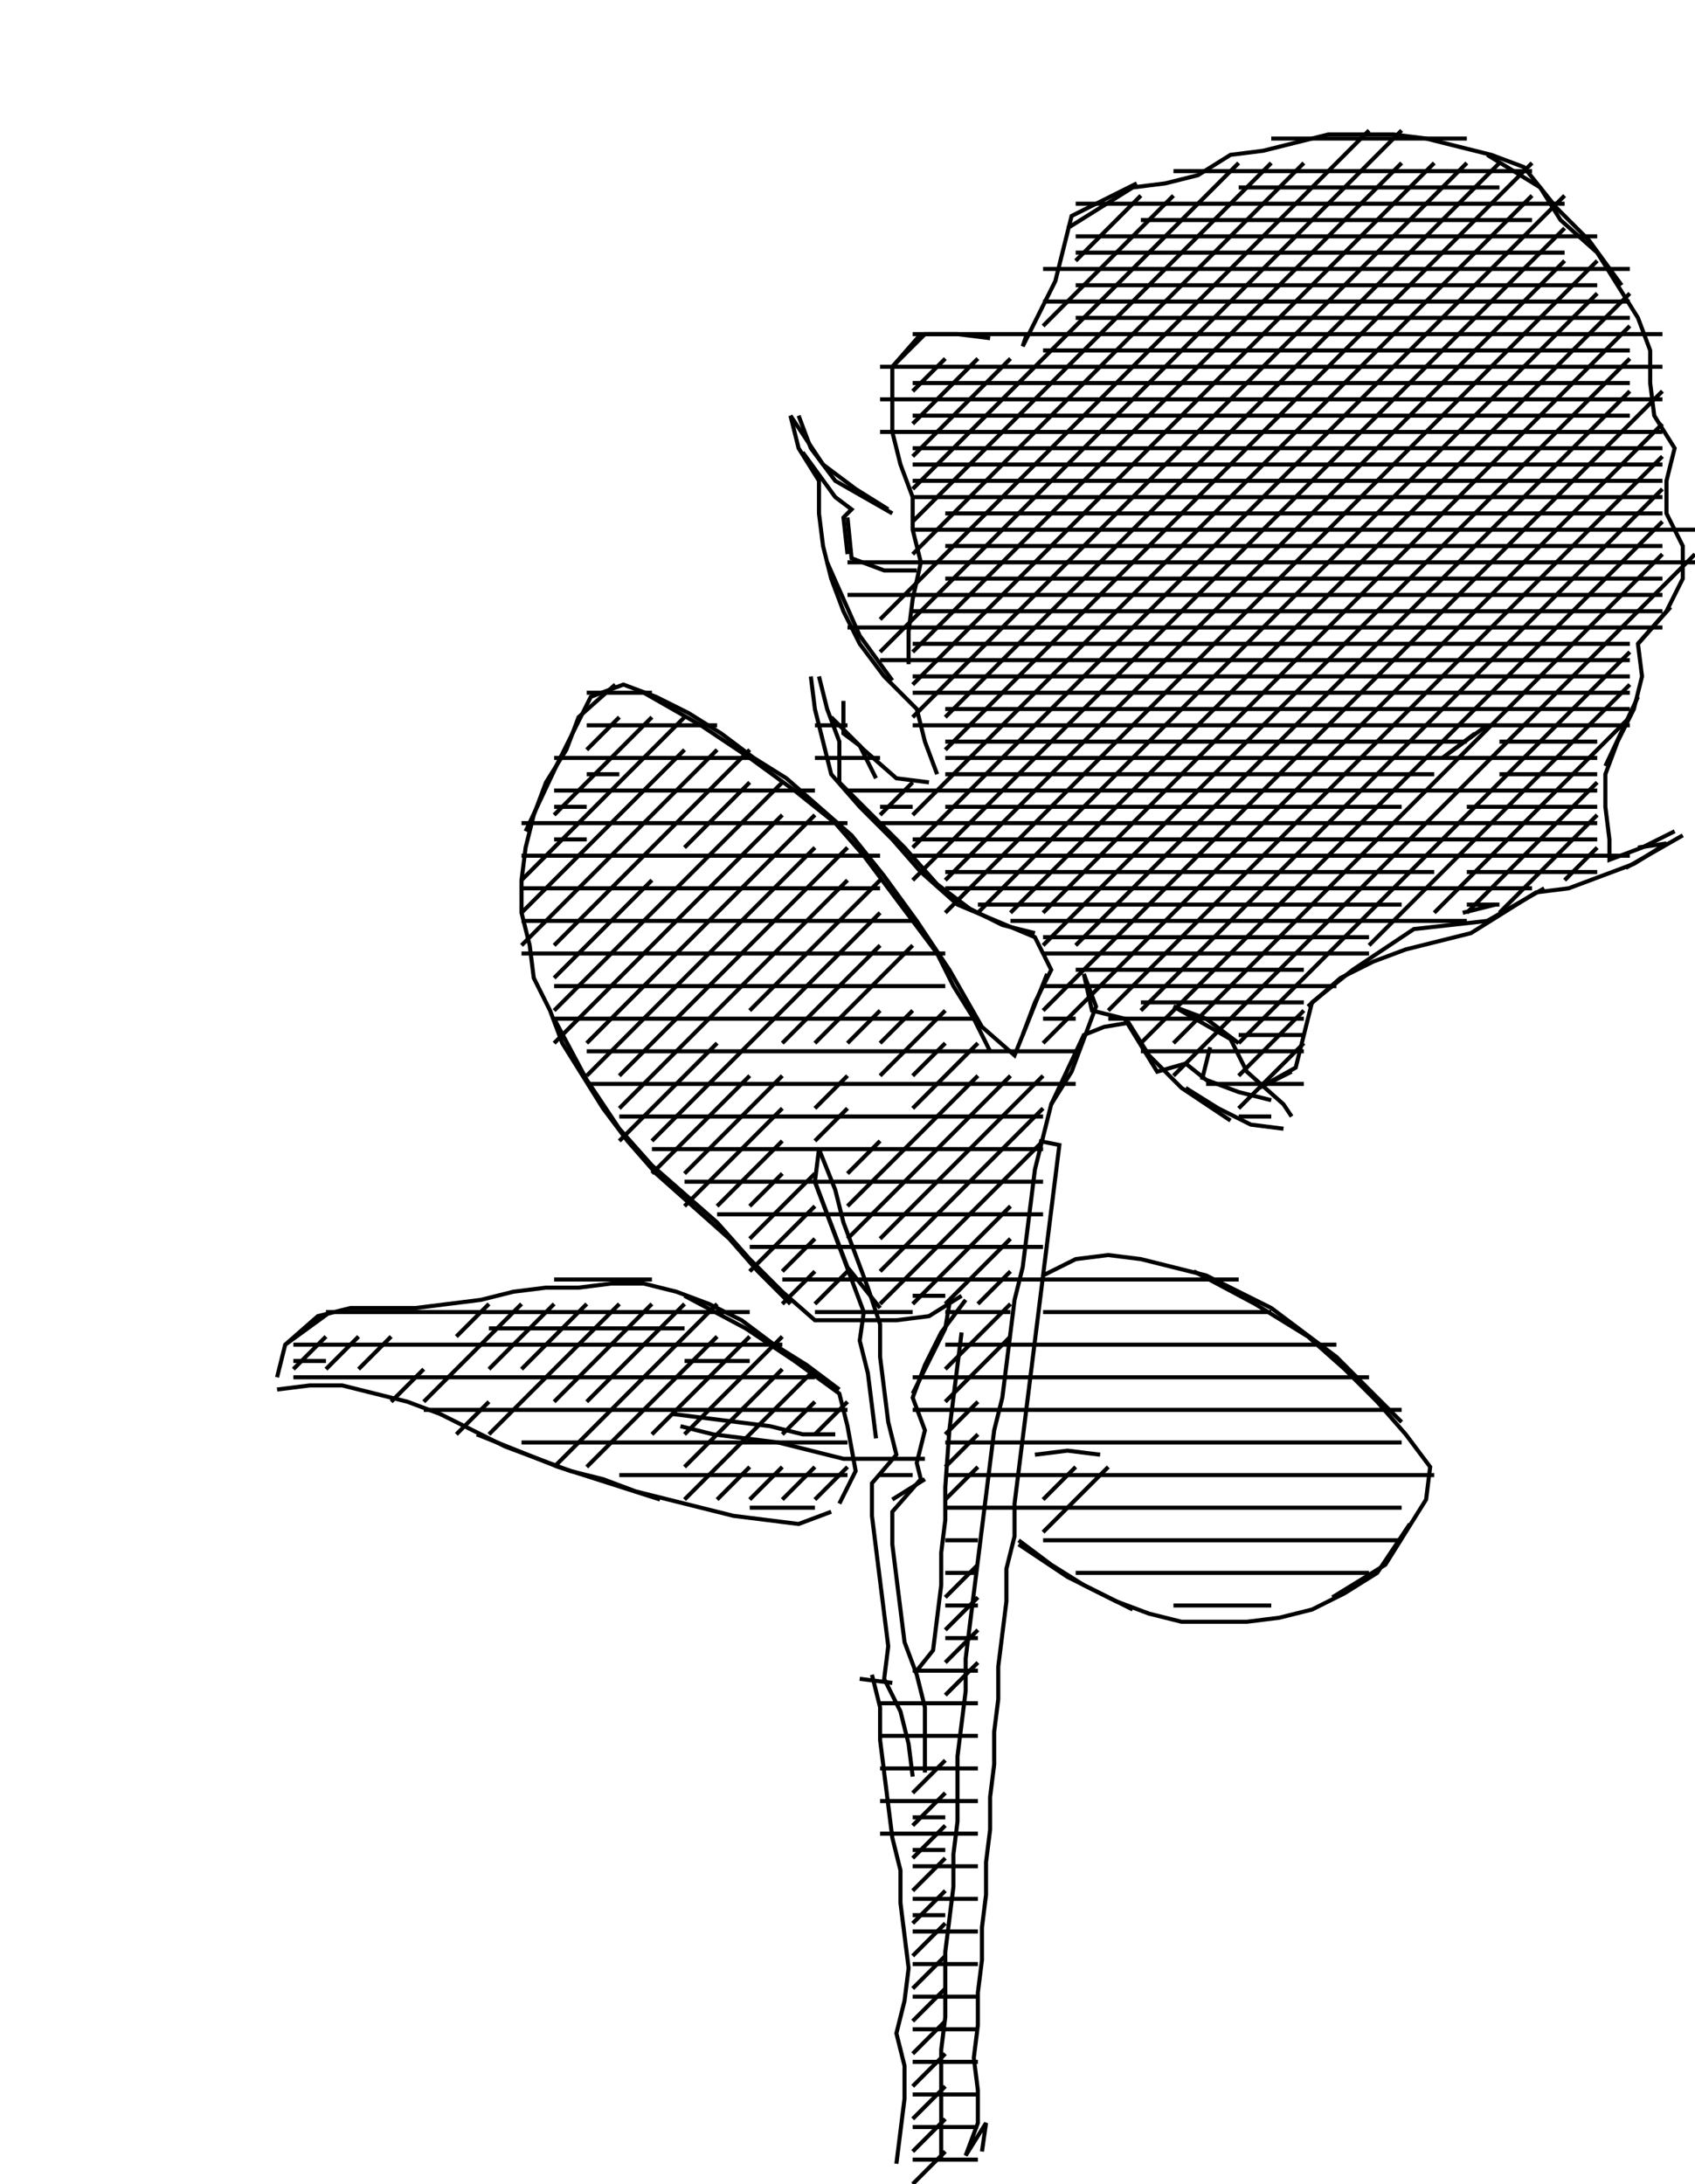 <svg xmlns="http://www.w3.org/2000/svg" height="536px" width="416px" version="1.1"><polyline points="365.0,38.0,378.0,46.0,383.0,54.0,392.0,62.0,397.0,70.0,402.0,78.0,405.0,86.0,405.0,94.0,406.0,102.0,411.0,110.0,409.0,118.0,409.0,126.0,413.0,134.0,413.0,142.0,409.0,150.0,402.0,158.0,403.0,166.0,401.0,174.0,397.0,182.0,394.0,190.0,394.0,198.0,395.0,206.0,395.0,211.0,403.0,208.0,411.0,204.0" stroke="black" stroke-width="1" fill="none" />
<polyline points="413.0,205.0,399.0,213.0" stroke="black" stroke-width="1" fill="none" />
<polyline points="402.0,208.0,409.0,207.0,401.0,212.0,393.0,215.0,385.0,218.0,377.0,219.0,369.0,224.0,361.0,229.0,353.0,231.0,345.0,233.0,337.0,236.0,329.0,240.0,321.0,247.0" stroke="black" stroke-width="1" fill="none" />
<polyline points="304.0,256.0,296.0,250.0,288.0,247.0" stroke="black" stroke-width="1" fill="none" />
<polyline points="288.0,247.0,302.0,255.0,306.0,263.0,315.0,271.0,317.0,274.0" stroke="black" stroke-width="1" fill="none" />
<polyline points="315.0,277.0,307.0,276.0,299.0,272.0,291.0,267.0" stroke="black" stroke-width="1" fill="none" />
<polyline points="295.0,265.0,297.0,257.0" stroke="black" stroke-width="1" fill="none" />
<polyline points="312.0,270.0,304.0,268.0,296.0,265.0,291.0,261.0,284.0,263.0,276.0,250.0,268.0,248.0,266.0,239.0" stroke="black" stroke-width="1" fill="none" />
<polyline points="266.0,239.0,269.0,247.0,266.0,255.0,263.0,263.0,258.0,271.0,256.0,279.0,254.0,287.0,253.0,295.0,252.0,303.0,251.0,311.0,249.0,319.0,248.0,327.0,247.0,335.0,246.0,343.0,244.0,351.0,243.0,359.0,242.0,367.0,241.0,375.0,240.0,383.0,239.0,391.0,238.0,399.0,237.0,407.0,237.0,415.0,236.0,423.0,235.0,431.0,235.0,439.0,235.0,447.0,234.0,455.0,234.0,463.0,233.0,471.0,232.0,479.0,232.0,487.0,232.0,495.0,231.0,503.0,231.0,511.0,231.0,519.0,231.0,527.0,231.0,530.0" stroke="black" stroke-width="1" fill="none" />
<polyline points="241.0,528.0,242.0,521.0,237.0,529.0,240.0,521.0,240.0,513.0,239.0,505.0,240.0,497.0,240.0,489.0,241.0,481.0,241.0,473.0,242.0,465.0,242.0,457.0,243.0,449.0,243.0,441.0,244.0,433.0,244.0,425.0,245.0,417.0,245.0,409.0,246.0,401.0,247.0,393.0,247.0,385.0,249.0,377.0,249.0,369.0,250.0,361.0,251.0,353.0,252.0,345.0,253.0,337.0,254.0,329.0,255.0,321.0,256.0,313.0,257.0,305.0,258.0,297.0,259.0,289.0,260.0,281.0,255.0,280.0" stroke="black" stroke-width="1" fill="none" />
<polyline points="258.0,271.0,266.0,254.0,271.0,252.0,277.0,251.0,282.0,259.0,290.0,267.0,302.0,275.0" stroke="black" stroke-width="1" fill="none" />
<polyline points="293.0,312.0,308.0,320.0,321.0,328.0,330.0,336.0,338.0,344.0,345.0,352.0,351.0,360.0,350.0,368.0,345.0,376.0,340.0,384.0,327.0,392.0" stroke="black" stroke-width="1" fill="none" />
<polyline points="344.0,349.0,336.0,341.0,328.0,333.0,320.0,327.0,312.0,321.0,304.0,317.0,296.0,313.0,288.0,311.0,280.0,309.0,272.0,308.0,264.0,309.0,256.0,313.0" stroke="black" stroke-width="1" fill="none" />
<polyline points="237.0,319.0,231.0,327.0,227.0,335.0,224.0,343.0,227.0,351.0,225.0,359.0,226.0,363.0,219.0,371.0,219.0,379.0,220.0,387.0,221.0,395.0,222.0,403.0,225.0,411.0,227.0,419.0,227.0,427.0,227.0,435.0" stroke="black" stroke-width="1" fill="none" />
<polyline points="219.0,413.0,211.0,412.0" stroke="black" stroke-width="1" fill="none" />
<polyline points="214.0,411.0,216.0,419.0,216.0,427.0,217.0,435.0,218.0,443.0,219.0,451.0,221.0,459.0,221.0,467.0,222.0,475.0,223.0,483.0,222.0,491.0,220.0,499.0,222.0,507.0,222.0,515.0,221.0,523.0,220.0,531.0" stroke="black" stroke-width="1" fill="none" />
<polyline points="224.0,436.0,223.0,428.0,221.0,420.0,217.0,412.0,218.0,404.0,217.0,396.0,216.0,388.0,215.0,380.0,214.0,372.0,214.0,364.0,220.0,357.0,218.0,349.0,217.0,341.0,216.0,333.0,216.0,325.0,213.0,316.0,210.0,308.0,207.0,300.0,205.0,292.0,201.0,282.0" stroke="black" stroke-width="1" fill="none" />
<polyline points="201.0,282.0,200.0,290.0,203.0,298.0,206.0,306.0,209.0,314.0,212.0,322.0,211.0,329.0,213.0,337.0,214.0,345.0,215.0,353.0" stroke="black" stroke-width="1" fill="none" />
<polyline points="224.0,342.0,232.0,326.0,233.0,320.0" stroke="black" stroke-width="1" fill="none" />
<polyline points="236.0,318.0,228.0,323.0,220.0,324.0,208.0,324.0,200.0,324.0,192.0,317.0,184.0,309.0,176.0,300.0,168.0,293.0,160.0,286.0,152.0,277.0,144.0,265.0,136.0,250.0" stroke="black" stroke-width="1" fill="none" />
<polyline points="129.0,204.0,137.0,187.0,145.0,171.0,153.0,168.0,161.0,171.0,169.0,175.0,177.0,180.0,185.0,186.0,193.0,191.0,201.0,198.0,209.0,205.0,217.0,215.0,225.0,226.0,233.0,238.0,241.0,252.0,249.0,259.0,257.0,239.0" stroke="black" stroke-width="1" fill="none" />
<polyline points="228.0,192.0,220.0,191.0,212.0,184.0,204.0,176.0" stroke="black" stroke-width="1" fill="none" />
<polyline points="207.0,172.0,207.0,180.0,211.0,183.0,215.0,191.0" stroke="black" stroke-width="1" fill="none" />
<polyline points="219.0,167.0,211.0,156.0,203.0,138.0" stroke="black" stroke-width="1" fill="none" />
<polyline points="208.0,127.0,209.0,137.0,217.0,140.0,225.0,140.0" stroke="black" stroke-width="1" fill="none" />
<polyline points="208.0,136.0,207.0,127.0,209.0,125.0,205.0,122.0,197.0,111.0" stroke="black" stroke-width="1" fill="none" />
<polyline points="196.0,102.0,199.0,110.0,205.0,118.0,219.0,126.0" stroke="black" stroke-width="1" fill="none" />
<polyline points="218.0,125.0,210.0,120.0,202.0,114.0,194.0,102.0" stroke="black" stroke-width="1" fill="none" />
<polyline points="194.0,102.0,196.0,110.0,201.0,118.0,201.0,126.0,202.0,134.0,204.0,142.0,207.0,150.0,211.0,158.0,217.0,166.0,225.0,174.0,227.0,182.0,230.0,190.0" stroke="black" stroke-width="1" fill="none" />
<polyline points="201.0,166.0,203.0,174.0,206.0,182.0,206.0,192.0,214.0,200.0,222.0,208.0,230.0,217.0,238.0,223.0,246.0,227.0,254.0,229.0" stroke="black" stroke-width="1" fill="none" />
<polyline points="200.0,290.0,208.0,311.0,216.0,321.0" stroke="black" stroke-width="1" fill="none" />
<polyline points="236.0,327.0,235.0,335.0,234.0,343.0,233.0,351.0,232.0,365.0,232.0,373.0,231.0,381.0,231.0,389.0,230.0,397.0,229.0,405.0,225.0,410.0" stroke="black" stroke-width="1" fill="none" />
<polyline points="250.0,379.0,262.0,387.0,278.0,395.0" stroke="black" stroke-width="1" fill="none" />
<polyline points="250.0,378.0,258.0,384.0,266.0,389.0,274.0,393.0,282.0,396.0,290.0,398.0,298.0,398.0,306.0,398.0,314.0,397.0,322.0,395.0,330.0,391.0,338.0,386.0,346.0,374.0" stroke="black" stroke-width="1" fill="none" />
<polyline points="270.0,357.0,262.0,356.0,254.0,357.0" stroke="black" stroke-width="1" fill="none" />
<polyline points="227.0,363.0,219.0,368.0" stroke="black" stroke-width="1" fill="none" />
<polyline points="227.0,358.0,215.0,358.0,207.0,358.0,199.0,356.0,191.0,354.0,183.0,353.0,175.0,352.0,167.0,350.0" stroke="black" stroke-width="1" fill="none" />
<polyline points="165.0,347.0,173.0,348.0,181.0,349.0,189.0,350.0,197.0,352.0,205.0,352.0" stroke="black" stroke-width="1" fill="none" />
<polyline points="204.0,371.0,196.0,374.0,188.0,373.0,180.0,372.0,172.0,370.0,164.0,368.0,156.0,366.0,148.0,363.0,140.0,361.0,132.0,358.0,124.0,355.0,116.0,351.0,108.0,347.0,100.0,344.0,92.0,342.0,84.0,340.0,76.0,340.0,68.0,341.0" stroke="black" stroke-width="1" fill="none" />
<polyline points="81.0,322.0,70.0,330.0,68.0,338.0,70.0,330.0,78.0,323.0,86.0,321.0,94.0,321.0,102.0,321.0,110.0,320.0,118.0,319.0,126.0,317.0,134.0,316.0,142.0,316.0,150.0,315.0,158.0,315.0,166.0,317.0,174.0,320.0,182.0,324.0,190.0,330.0,198.0,335.0,206.0,341.0" stroke="black" stroke-width="1" fill="none" />
<polyline points="206.0,369.0,210.0,361.0,208.0,350.0,206.0,342.0,195.0,334.0,183.0,326.0,168.0,318.0" stroke="black" stroke-width="1" fill="none" />
<polyline points="162.0,368.0,137.0,360.0,117.0,352.0" stroke="black" stroke-width="1" fill="none" />
<polyline points="243.0,258.0,239.0,250.0,234.0,242.0,230.0,234.0,224.0,226.0,218.0,218.0,212.0,210.0,205.0,202.0,195.0,194.0,184.0,186.0,172.0,178.0,158.0,170.0" stroke="black" stroke-width="1" fill="none" />
<polyline points="151.0,168.0,142.0,176.0,139.0,184.0,134.0,192.0,131.0,200.0,129.0,208.0,128.0,216.0,128.0,224.0,130.0,232.0,131.0,240.0,135.0,248.0,138.0,256.0,143.0,264.0,148.0,272.0,154.0,280.0,161.0,288.0,170.0,296.0,179.0,304.0,186.0,312.0,194.0,320.0" stroke="black" stroke-width="1" fill="none" />
<polyline points="317.0,263.0,309.0,267.0,318.0,262.0,320.0,254.0,322.0,246.0,332.0,238.0,347.0,228.0,365.0,226.0,379.0,218.0" stroke="black" stroke-width="1" fill="none" />
<polyline points="367.0,222.0,359.0,224.0" stroke="black" stroke-width="1" fill="none" />
<polyline points="362.0,180.0,354.0,186.0,354.0,186.0,365.0,178.0" stroke="black" stroke-width="1" fill="none" />
<polyline points="394.0,188.0,402.0,171.0" stroke="black" stroke-width="1" fill="none" />
<polyline points="402.0,158.0,410.0,149.0" stroke="black" stroke-width="1" fill="none" />
<polyline points="398.0,70.0,390.0,59.0,382.0,51.0,374.0,41.0,366.0,38.0,358.0,36.0,350.0,34.0,342.0,33.0,334.0,33.0,326.0,33.0,318.0,35.0,310.0,37.0,302.0,38.0,294.0,43.0,286.0,45.0,278.0,46.0,270.0,51.0,262.0,56.0" stroke="black" stroke-width="1" fill="none" />
<polyline points="279.0,45.0,263.0,53.0,261.0,61.0,259.0,69.0,255.0,77.0,251.0,85.0,252.0,82.0" stroke="black" stroke-width="1" fill="none" />
<polyline points="243.0,83.0,235.0,82.0,227.0,82.0,219.0,90.0" stroke="black" stroke-width="1" fill="none" />
<polyline points="226.0,82.0,219.0,90.0,219.0,98.0,219.0,106.0,221.0,114.0,224.0,122.0,224.0,130.0,226.0,138.0,224.0,147.0,223.0,155.0,223.0,163.0" stroke="black" stroke-width="1" fill="none" />
<polyline points="199.0,166.0,200.0,174.0,202.0,182.0,204.0,190.0,211.0,198.0,219.0,206.0,226.0,214.0,235.0,222.0,254.0,230.0,258.0,238.0,254.0,246.0,251.0,254.0" stroke="black" stroke-width="1" fill="none" />
<polyline points="72.0,330.0,192.0,330.0" stroke="black" stroke-width="1" fill="none" />
<polyline points="192.0,328.0,168.0,352.0" stroke="black" stroke-width="1" fill="none" />
<polyline points="168.0,368.0,200.0,336.0" stroke="black" stroke-width="1" fill="none" />
<polyline points="192.0,336.0,168.0,360.0" stroke="black" stroke-width="1" fill="none" />
<polyline points="176.0,368.0,184.0,360.0" stroke="black" stroke-width="1" fill="none" />
<polyline points="192.0,360.0,184.0,368.0" stroke="black" stroke-width="1" fill="none" />
<polyline points="184.0,370.0,200.0,370.0" stroke="black" stroke-width="1" fill="none" />
<polyline points="200.0,368.0,208.0,360.0" stroke="black" stroke-width="1" fill="none" />
<polyline points="200.0,360.0,192.0,368.0" stroke="black" stroke-width="1" fill="none" />
<polyline points="200.0,352.0,208.0,344.0" stroke="black" stroke-width="1" fill="none" />
<polyline points="200.0,344.0,192.0,352.0" stroke="black" stroke-width="1" fill="none" />
<polyline points="184.0,328.0,160.0,352.0" stroke="black" stroke-width="1" fill="none" />
<polyline points="152.0,362.0,208.0,362.0" stroke="black" stroke-width="1" fill="none" />
<polyline points="216.0,362.0,224.0,362.0" stroke="black" stroke-width="1" fill="none" />
<polyline points="232.0,362.0,352.0,362.0" stroke="black" stroke-width="1" fill="none" />
<polyline points="312.0,394.0,288.0,394.0" stroke="black" stroke-width="1" fill="none" />
<polyline points="264.0,386.0,336.0,386.0" stroke="black" stroke-width="1" fill="none" />
<polyline points="272.0,360.0,256.0,376.0" stroke="black" stroke-width="1" fill="none" />
<polyline points="256.0,378.0,344.0,378.0" stroke="black" stroke-width="1" fill="none" />
<polyline points="264.0,360.0,256.0,368.0" stroke="black" stroke-width="1" fill="none" />
<polyline points="240.0,360.0,232.0,368.0" stroke="black" stroke-width="1" fill="none" />
<polyline points="232.0,370.0,344.0,370.0" stroke="black" stroke-width="1" fill="none" />
<polyline points="312.0,322.0,256.0,322.0" stroke="black" stroke-width="1" fill="none" />
<polyline points="248.0,320.0,232.0,336.0" stroke="black" stroke-width="1" fill="none" />
<polyline points="232.0,330.0,328.0,330.0" stroke="black" stroke-width="1" fill="none" />
<polyline points="312.0,274.0,304.0,274.0" stroke="black" stroke-width="1" fill="none" />
<polyline points="304.0,272.0,320.0,256.0" stroke="black" stroke-width="1" fill="none" />
<polyline points="320.0,248.0,304.0,264.0" stroke="black" stroke-width="1" fill="none" />
<polyline points="304.0,256.0,400.0,160.0" stroke="black" stroke-width="1" fill="none" />
<polyline points="400.0,168.0,336.0,232.0" stroke="black" stroke-width="1" fill="none" />
<polyline points="352.0,224.0,400.0,176.0" stroke="black" stroke-width="1" fill="none" />
<polyline points="392.0,192.0,360.0,224.0" stroke="black" stroke-width="1" fill="none" />
<polyline points="360.0,222.0,368.0,222.0" stroke="black" stroke-width="1" fill="none" />
<polyline points="368.0,224.0,392.0,200.0" stroke="black" stroke-width="1" fill="none" />
<polyline points="392.0,208.0,384.0,216.0" stroke="black" stroke-width="1" fill="none" />
<polyline points="392.0,214.0,360.0,214.0" stroke="black" stroke-width="1" fill="none" />
<polyline points="360.0,198.0,392.0,198.0" stroke="black" stroke-width="1" fill="none" />
<polyline points="392.0,190.0,368.0,190.0" stroke="black" stroke-width="1" fill="none" />
<polyline points="368.0,182.0,392.0,182.0" stroke="black" stroke-width="1" fill="none" />
<polyline points="408.0,136.0,288.0,256.0" stroke="black" stroke-width="1" fill="none" />
<polyline points="288.0,264.0,416.0,136.0" stroke="black" stroke-width="1" fill="none" />
<polyline points="408.0,128.0,280.0,256.0" stroke="black" stroke-width="1" fill="none" />
<polyline points="280.0,258.0,320.0,258.0" stroke="black" stroke-width="1" fill="none" />
<polyline points="320.0,254.0,304.0,254.0" stroke="black" stroke-width="1" fill="none" />
<polyline points="296.0,266.0,320.0,266.0" stroke="black" stroke-width="1" fill="none" />
<polyline points="280.0,248.0,408.0,120.0" stroke="black" stroke-width="1" fill="none" />
<polyline points="408.0,112.0,272.0,248.0" stroke="black" stroke-width="1" fill="none" />
<polyline points="272.0,250.0,320.0,250.0" stroke="black" stroke-width="1" fill="none" />
<polyline points="320.0,246.0,280.0,246.0" stroke="black" stroke-width="1" fill="none" />
<polyline points="264.0,238.0,320.0,238.0" stroke="black" stroke-width="1" fill="none" />
<polyline points="264.0,232.0,400.0,96.0" stroke="black" stroke-width="1" fill="none" />
<polyline points="400.0,88.0,256.0,232.0" stroke="black" stroke-width="1" fill="none" />
<polyline points="256.0,230.0,336.0,230.0" stroke="black" stroke-width="1" fill="none" />
<polyline points="264.0,250.0,256.0,250.0" stroke="black" stroke-width="1" fill="none" />
<polyline points="256.0,256.0,408.0,104.0" stroke="black" stroke-width="1" fill="none" />
<polyline points="408.0,96.0,256.0,248.0" stroke="black" stroke-width="1" fill="none" />
<polyline points="256.0,242.0,328.0,242.0" stroke="black" stroke-width="1" fill="none" />
<polyline points="336.0,234.0,256.0,234.0" stroke="black" stroke-width="1" fill="none" />
<polyline points="256.0,224.0,400.0,80.0" stroke="black" stroke-width="1" fill="none" />
<polyline points="400.0,72.0,248.0,224.0" stroke="black" stroke-width="1" fill="none" />
<polyline points="248.0,226.0,360.0,226.0" stroke="black" stroke-width="1" fill="none" />
<polyline points="256.0,264.0,216.0,304.0" stroke="black" stroke-width="1" fill="none" />
<polyline points="216.0,312.0,256.0,272.0" stroke="black" stroke-width="1" fill="none" />
<polyline points="256.0,280.0,216.0,320.0" stroke="black" stroke-width="1" fill="none" />
<polyline points="224.0,320.0,248.0,296.0" stroke="black" stroke-width="1" fill="none" />
<polyline points="248.0,304.0,232.0,320.0" stroke="black" stroke-width="1" fill="none" />
<polyline points="232.0,322.0,248.0,322.0" stroke="black" stroke-width="1" fill="none" />
<polyline points="248.0,328.0,232.0,344.0" stroke="black" stroke-width="1" fill="none" />
<polyline points="240.0,344.0,232.0,352.0" stroke="black" stroke-width="1" fill="none" />
<polyline points="232.0,354.0,344.0,354.0" stroke="black" stroke-width="1" fill="none" />
<polyline points="240.0,352.0,232.0,360.0" stroke="black" stroke-width="1" fill="none" />
<polyline points="224.0,346.0,344.0,346.0" stroke="black" stroke-width="1" fill="none" />
<polyline points="248.0,312.0,240.0,320.0" stroke="black" stroke-width="1" fill="none" />
<polyline points="232.0,318.0,224.0,318.0" stroke="black" stroke-width="1" fill="none" />
<polyline points="208.0,312.0,200.0,320.0" stroke="black" stroke-width="1" fill="none" />
<polyline points="200.0,322.0,224.0,322.0" stroke="black" stroke-width="1" fill="none" />
<polyline points="224.0,338.0,336.0,338.0" stroke="black" stroke-width="1" fill="none" />
<polyline points="240.0,384.0,232.0,392.0" stroke="black" stroke-width="1" fill="none" />
<polyline points="232.0,394.0,240.0,394.0" stroke="black" stroke-width="1" fill="none" />
<polyline points="240.0,392.0,232.0,400.0" stroke="black" stroke-width="1" fill="none" />
<polyline points="232.0,402.0,240.0,402.0" stroke="black" stroke-width="1" fill="none" />
<polyline points="240.0,400.0,232.0,408.0" stroke="black" stroke-width="1" fill="none" />
<polyline points="240.0,408.0,232.0,416.0" stroke="black" stroke-width="1" fill="none" />
<polyline points="224.0,410.0,240.0,410.0" stroke="black" stroke-width="1" fill="none" />
<polyline points="232.0,432.0,224.0,440.0" stroke="black" stroke-width="1" fill="none" />
<polyline points="224.0,446.0,232.0,446.0" stroke="black" stroke-width="1" fill="none" />
<polyline points="232.0,448.0,224.0,456.0" stroke="black" stroke-width="1" fill="none" />
<polyline points="224.0,454.0,232.0,454.0" stroke="black" stroke-width="1" fill="none" />
<polyline points="232.0,456.0,224.0,464.0" stroke="black" stroke-width="1" fill="none" />
<polyline points="224.0,466.0,240.0,466.0" stroke="black" stroke-width="1" fill="none" />
<polyline points="232.0,464.0,224.0,472.0" stroke="black" stroke-width="1" fill="none" />
<polyline points="224.0,470.0,232.0,470.0" stroke="black" stroke-width="1" fill="none" />
<polyline points="232.0,472.0,224.0,480.0" stroke="black" stroke-width="1" fill="none" />
<polyline points="224.0,482.0,240.0,482.0" stroke="black" stroke-width="1" fill="none" />
<polyline points="232.0,480.0,224.0,488.0" stroke="black" stroke-width="1" fill="none" />
<polyline points="224.0,490.0,240.0,490.0" stroke="black" stroke-width="1" fill="none" />
<polyline points="232.0,488.0,224.0,496.0" stroke="black" stroke-width="1" fill="none" />
<polyline points="224.0,498.0,240.0,498.0" stroke="black" stroke-width="1" fill="none" />
<polyline points="232.0,496.0,224.0,504.0" stroke="black" stroke-width="1" fill="none" />
<polyline points="224.0,506.0,240.0,506.0" stroke="black" stroke-width="1" fill="none" />
<polyline points="232.0,504.0,224.0,512.0" stroke="black" stroke-width="1" fill="none" />
<polyline points="224.0,514.0,240.0,514.0" stroke="black" stroke-width="1" fill="none" />
<polyline points="232.0,512.0,224.0,520.0" stroke="black" stroke-width="1" fill="none" />
<polyline points="224.0,522.0,240.0,522.0" stroke="black" stroke-width="1" fill="none" />
<polyline points="232.0,520.0,224.0,528.0" stroke="black" stroke-width="1" fill="none" />
<polyline points="224.0,530.0,240.0,530.0" stroke="black" stroke-width="1" fill="none" />
<polyline points="232.0,528.0,224.0,536.0" stroke="black" stroke-width="1" fill="none" />
<polyline points="224.0,474.0,240.0,474.0" stroke="black" stroke-width="1" fill="none" />
<polyline points="240.0,458.0,224.0,458.0" stroke="black" stroke-width="1" fill="none" />
<polyline points="224.0,448.0,232.0,440.0" stroke="black" stroke-width="1" fill="none" />
<polyline points="240.0,450.0,216.0,450.0" stroke="black" stroke-width="1" fill="none" />
<polyline points="216.0,442.0,240.0,442.0" stroke="black" stroke-width="1" fill="none" />
<polyline points="240.0,434.0,216.0,434.0" stroke="black" stroke-width="1" fill="none" />
<polyline points="216.0,426.0,240.0,426.0" stroke="black" stroke-width="1" fill="none" />
<polyline points="240.0,418.0,216.0,418.0" stroke="black" stroke-width="1" fill="none" />
<polyline points="232.0,386.0,240.0,386.0" stroke="black" stroke-width="1" fill="none" />
<polyline points="240.0,378.0,232.0,378.0" stroke="black" stroke-width="1" fill="none" />
<polyline points="192.0,320.0,200.0,312.0" stroke="black" stroke-width="1" fill="none" />
<polyline points="200.0,304.0,192.0,312.0" stroke="black" stroke-width="1" fill="none" />
<polyline points="192.0,314.0,304.0,314.0" stroke="black" stroke-width="1" fill="none" />
<polyline points="248.0,264.0,208.0,304.0" stroke="black" stroke-width="1" fill="none" />
<polyline points="208.0,296.0,240.0,264.0" stroke="black" stroke-width="1" fill="none" />
<polyline points="240.0,256.0,224.0,272.0" stroke="black" stroke-width="1" fill="none" />
<polyline points="224.0,264.0,232.0,256.0" stroke="black" stroke-width="1" fill="none" />
<polyline points="232.0,248.0,216.0,264.0" stroke="black" stroke-width="1" fill="none" />
<polyline points="208.0,264.0,200.0,272.0" stroke="black" stroke-width="1" fill="none" />
<polyline points="192.0,272.0,168.0,296.0" stroke="black" stroke-width="1" fill="none" />
<polyline points="168.0,290.0,256.0,290.0" stroke="black" stroke-width="1" fill="none" />
<polyline points="216.0,280.0,208.0,288.0" stroke="black" stroke-width="1" fill="none" />
<polyline points="200.0,288.0,184.0,304.0" stroke="black" stroke-width="1" fill="none" />
<polyline points="184.0,306.0,256.0,306.0" stroke="black" stroke-width="1" fill="none" />
<polyline points="200.0,296.0,184.0,312.0" stroke="black" stroke-width="1" fill="none" />
<polyline points="176.0,320.0,136.0,360.0" stroke="black" stroke-width="1" fill="none" />
<polyline points="144.0,360.0,176.0,328.0" stroke="black" stroke-width="1" fill="none" />
<polyline points="168.0,334.0,184.0,334.0" stroke="black" stroke-width="1" fill="none" />
<polyline points="168.0,320.0,144.0,344.0" stroke="black" stroke-width="1" fill="none" />
<polyline points="136.0,344.0,160.0,320.0" stroke="black" stroke-width="1" fill="none" />
<polyline points="152.0,320.0,120.0,352.0" stroke="black" stroke-width="1" fill="none" />
<polyline points="120.0,344.0,112.0,352.0" stroke="black" stroke-width="1" fill="none" />
<polyline points="104.0,346.0,208.0,346.0" stroke="black" stroke-width="1" fill="none" />
<polyline points="184.0,296.0,192.0,288.0" stroke="black" stroke-width="1" fill="none" />
<polyline points="192.0,280.0,176.0,296.0" stroke="black" stroke-width="1" fill="none" />
<polyline points="176.0,298.0,256.0,298.0" stroke="black" stroke-width="1" fill="none" />
<polyline points="208.0,272.0,200.0,280.0" stroke="black" stroke-width="1" fill="none" />
<polyline points="192.0,264.0,168.0,288.0" stroke="black" stroke-width="1" fill="none" />
<polyline points="160.0,288.0,184.0,264.0" stroke="black" stroke-width="1" fill="none" />
<polyline points="176.0,256.0,152.0,280.0" stroke="black" stroke-width="1" fill="none" />
<polyline points="152.0,274.0,256.0,274.0" stroke="black" stroke-width="1" fill="none" />
<polyline points="224.0,248.0,216.0,256.0" stroke="black" stroke-width="1" fill="none" />
<polyline points="216.0,248.0,208.0,256.0" stroke="black" stroke-width="1" fill="none" />
<polyline points="200.0,256.0,224.0,232.0" stroke="black" stroke-width="1" fill="none" />
<polyline points="216.0,232.0,192.0,256.0" stroke="black" stroke-width="1" fill="none" />
<polyline points="216.0,224.0,160.0,280.0" stroke="black" stroke-width="1" fill="none" />
<polyline points="160.0,282.0,256.0,282.0" stroke="black" stroke-width="1" fill="none" />
<polyline points="240.0,224.0,392.0,72.0" stroke="black" stroke-width="1" fill="none" />
<polyline points="392.0,64.0,232.0,224.0" stroke="black" stroke-width="1" fill="none" />
<polyline points="232.0,218.0,376.0,218.0" stroke="black" stroke-width="1" fill="none" />
<polyline points="400.0,86.0,256.0,86.0" stroke="black" stroke-width="1" fill="none" />
<polyline points="256.0,80.0,288.0,48.0" stroke="black" stroke-width="1" fill="none" />
<polyline points="288.0,42.0,376.0,42.0" stroke="black" stroke-width="1" fill="none" />
<polyline points="376.0,40.0,232.0,184.0" stroke="black" stroke-width="1" fill="none" />
<polyline points="232.0,182.0,360.0,182.0" stroke="black" stroke-width="1" fill="none" />
<polyline points="384.0,64.0,232.0,216.0" stroke="black" stroke-width="1" fill="none" />
<polyline points="232.0,214.0,352.0,214.0" stroke="black" stroke-width="1" fill="none" />
<polyline points="344.0,222.0,240.0,222.0" stroke="black" stroke-width="1" fill="none" />
<polyline points="224.0,216.0,384.0,56.0" stroke="black" stroke-width="1" fill="none" />
<polyline points="384.0,48.0,224.0,208.0" stroke="black" stroke-width="1" fill="none" />
<polyline points="224.0,206.0,392.0,206.0" stroke="black" stroke-width="1" fill="none" />
<polyline points="376.0,48.0,224.0,200.0" stroke="black" stroke-width="1" fill="none" />
<polyline points="224.0,192.0,216.0,200.0" stroke="black" stroke-width="1" fill="none" />
<polyline points="216.0,198.0,224.0,198.0" stroke="black" stroke-width="1" fill="none" />
<polyline points="232.0,198.0,344.0,198.0" stroke="black" stroke-width="1" fill="none" />
<polyline points="352.0,190.0,232.0,190.0" stroke="black" stroke-width="1" fill="none" />
<polyline points="232.0,186.0,392.0,186.0" stroke="black" stroke-width="1" fill="none" />
<polyline points="368.0,40.0,232.0,176.0" stroke="black" stroke-width="1" fill="none" />
<polyline points="232.0,174.0,400.0,174.0" stroke="black" stroke-width="1" fill="none" />
<polyline points="360.0,40.0,224.0,176.0" stroke="black" stroke-width="1" fill="none" />
<polyline points="224.0,178.0,400.0,178.0" stroke="black" stroke-width="1" fill="none" />
<polyline points="352.0,40.0,224.0,168.0" stroke="black" stroke-width="1" fill="none" />
<polyline points="224.0,166.0,400.0,166.0" stroke="black" stroke-width="1" fill="none" />
<polyline points="344.0,40.0,224.0,160.0" stroke="black" stroke-width="1" fill="none" />
<polyline points="224.0,158.0,400.0,158.0" stroke="black" stroke-width="1" fill="none" />
<polyline points="344.0,32.0,216.0,160.0" stroke="black" stroke-width="1" fill="none" />
<polyline points="216.0,162.0,400.0,162.0" stroke="black" stroke-width="1" fill="none" />
<polyline points="336.0,32.0,216.0,152.0" stroke="black" stroke-width="1" fill="none" />
<polyline points="208.0,154.0,408.0,154.0" stroke="black" stroke-width="1" fill="none" />
<polyline points="320.0,40.0,224.0,136.0" stroke="black" stroke-width="1" fill="none" />
<polyline points="224.0,130.0,416.0,130.0" stroke="black" stroke-width="1" fill="none" />
<polyline points="312.0,40.0,224.0,128.0" stroke="black" stroke-width="1" fill="none" />
<polyline points="224.0,122.0,408.0,122.0" stroke="black" stroke-width="1" fill="none" />
<polyline points="360.0,34.0,312.0,34.0" stroke="black" stroke-width="1" fill="none" />
<polyline points="304.0,40.0,224.0,120.0" stroke="black" stroke-width="1" fill="none" />
<polyline points="224.0,118.0,408.0,118.0" stroke="black" stroke-width="1" fill="none" />
<polyline points="368.0,46.0,304.0,46.0" stroke="black" stroke-width="1" fill="none" />
<polyline points="280.0,48.0,264.0,64.0" stroke="black" stroke-width="1" fill="none" />
<polyline points="264.0,62.0,384.0,62.0" stroke="black" stroke-width="1" fill="none" />
<polyline points="376.0,54.0,280.0,54.0" stroke="black" stroke-width="1" fill="none" />
<polyline points="264.0,50.0,384.0,50.0" stroke="black" stroke-width="1" fill="none" />
<polyline points="400.0,78.0,264.0,78.0" stroke="black" stroke-width="1" fill="none" />
<polyline points="264.0,70.0,392.0,70.0" stroke="black" stroke-width="1" fill="none" />
<polyline points="392.0,58.0,264.0,58.0" stroke="black" stroke-width="1" fill="none" />
<polyline points="256.0,66.0,400.0,66.0" stroke="black" stroke-width="1" fill="none" />
<polyline points="400.0,74.0,256.0,74.0" stroke="black" stroke-width="1" fill="none" />
<polyline points="248.0,88.0,224.0,112.0" stroke="black" stroke-width="1" fill="none" />
<polyline points="224.0,110.0,408.0,110.0" stroke="black" stroke-width="1" fill="none" />
<polyline points="240.0,88.0,224.0,104.0" stroke="black" stroke-width="1" fill="none" />
<polyline points="224.0,102.0,400.0,102.0" stroke="black" stroke-width="1" fill="none" />
<polyline points="232.0,88.0,224.0,96.0" stroke="black" stroke-width="1" fill="none" />
<polyline points="224.0,94.0,400.0,94.0" stroke="black" stroke-width="1" fill="none" />
<polyline points="408.0,142.0,232.0,142.0" stroke="black" stroke-width="1" fill="none" />
<polyline points="232.0,134.0,408.0,134.0" stroke="black" stroke-width="1" fill="none" />
<polyline points="408.0,126.0,232.0,126.0" stroke="black" stroke-width="1" fill="none" />
<polyline points="224.0,114.0,408.0,114.0" stroke="black" stroke-width="1" fill="none" />
<polyline points="400.0,210.0,224.0,210.0" stroke="black" stroke-width="1" fill="none" />
<polyline points="216.0,216.0,184.0,248.0" stroke="black" stroke-width="1" fill="none" />
<polyline points="152.0,264.0,208.0,208.0" stroke="black" stroke-width="1" fill="none" />
<polyline points="200.0,208.0,144.0,264.0" stroke="black" stroke-width="1" fill="none" />
<polyline points="144.0,266.0,264.0,266.0" stroke="black" stroke-width="1" fill="none" />
<polyline points="208.0,216.0,152.0,272.0" stroke="black" stroke-width="1" fill="none" />
<polyline points="144.0,258.0,264.0,258.0" stroke="black" stroke-width="1" fill="none" />
<polyline points="216.0,202.0,392.0,202.0" stroke="black" stroke-width="1" fill="none" />
<polyline points="400.0,170.0,224.0,170.0" stroke="black" stroke-width="1" fill="none" />
<polyline points="224.0,150.0,408.0,150.0" stroke="black" stroke-width="1" fill="none" />
<polyline points="408.0,82.0,224.0,82.0" stroke="black" stroke-width="1" fill="none" />
<polyline points="216.0,90.0,408.0,90.0" stroke="black" stroke-width="1" fill="none" />
<polyline points="408.0,106.0,216.0,106.0" stroke="black" stroke-width="1" fill="none" />
<polyline points="216.0,98.0,408.0,98.0" stroke="black" stroke-width="1" fill="none" />
<polyline points="392.0,194.0,208.0,194.0" stroke="black" stroke-width="1" fill="none" />
<polyline points="200.0,200.0,144.0,256.0" stroke="black" stroke-width="1" fill="none" />
<polyline points="136.0,256.0,192.0,200.0" stroke="black" stroke-width="1" fill="none" />
<polyline points="192.0,192.0,136.0,248.0" stroke="black" stroke-width="1" fill="none" />
<polyline points="136.0,250.0,240.0,250.0" stroke="black" stroke-width="1" fill="none" />
<polyline points="216.0,186.0,200.0,186.0" stroke="black" stroke-width="1" fill="none" />
<polyline points="200.0,178.0,208.0,178.0" stroke="black" stroke-width="1" fill="none" />
<polyline points="184.0,184.0,136.0,232.0" stroke="black" stroke-width="1" fill="none" />
<polyline points="128.0,232.0,176.0,184.0" stroke="black" stroke-width="1" fill="none" />
<polyline points="168.0,184.0,128.0,224.0" stroke="black" stroke-width="1" fill="none" />
<polyline points="128.0,226.0,224.0,226.0" stroke="black" stroke-width="1" fill="none" />
<polyline points="184.0,192.0,168.0,208.0" stroke="black" stroke-width="1" fill="none" />
<polyline points="160.0,216.0,136.0,240.0" stroke="black" stroke-width="1" fill="none" />
<polyline points="136.0,242.0,232.0,242.0" stroke="black" stroke-width="1" fill="none" />
<polyline points="168.0,176.0,128.0,216.0" stroke="black" stroke-width="1" fill="none" />
<polyline points="128.0,218.0,216.0,218.0" stroke="black" stroke-width="1" fill="none" />
<polyline points="160.0,176.0,136.0,200.0" stroke="black" stroke-width="1" fill="none" />
<polyline points="136.0,198.0,144.0,198.0" stroke="black" stroke-width="1" fill="none" />
<polyline points="144.0,190.0,152.0,190.0" stroke="black" stroke-width="1" fill="none" />
<polyline points="144.0,184.0,152.0,176.0" stroke="black" stroke-width="1" fill="none" />
<polyline points="144.0,178.0,176.0,178.0" stroke="black" stroke-width="1" fill="none" />
<polyline points="160.0,170.0,144.0,170.0" stroke="black" stroke-width="1" fill="none" />
<polyline points="136.0,186.0,184.0,186.0" stroke="black" stroke-width="1" fill="none" />
<polyline points="208.0,146.0,408.0,146.0" stroke="black" stroke-width="1" fill="none" />
<polyline points="416.0,138.0,208.0,138.0" stroke="black" stroke-width="1" fill="none" />
<polyline points="200.0,194.0,136.0,194.0" stroke="black" stroke-width="1" fill="none" />
<polyline points="128.0,202.0,208.0,202.0" stroke="black" stroke-width="1" fill="none" />
<polyline points="144.0,206.0,136.0,206.0" stroke="black" stroke-width="1" fill="none" />
<polyline points="128.0,210.0,216.0,210.0" stroke="black" stroke-width="1" fill="none" />
<polyline points="232.0,234.0,128.0,234.0" stroke="black" stroke-width="1" fill="none" />
<polyline points="136.0,314.0,160.0,314.0" stroke="black" stroke-width="1" fill="none" />
<polyline points="144.0,320.0,128.0,336.0" stroke="black" stroke-width="1" fill="none" />
<polyline points="120.0,336.0,136.0,320.0" stroke="black" stroke-width="1" fill="none" />
<polyline points="128.0,320.0,104.0,344.0" stroke="black" stroke-width="1" fill="none" />
<polyline points="104.0,336.0,96.0,344.0" stroke="black" stroke-width="1" fill="none" />
<polyline points="88.0,336.0,96.0,328.0" stroke="black" stroke-width="1" fill="none" />
<polyline points="88.0,328.0,80.0,336.0" stroke="black" stroke-width="1" fill="none" />
<polyline points="80.0,328.0,72.0,336.0" stroke="black" stroke-width="1" fill="none" />
<polyline points="72.0,334.0,80.0,334.0" stroke="black" stroke-width="1" fill="none" />
<polyline points="72.0,338.0,200.0,338.0" stroke="black" stroke-width="1" fill="none" />
<polyline points="208.0,354.0,128.0,354.0" stroke="black" stroke-width="1" fill="none" />
<polyline points="120.0,326.0,168.0,326.0" stroke="black" stroke-width="1" fill="none" />
<polyline points="120.0,320.0,112.0,328.0" stroke="black" stroke-width="1" fill="none" />
<polyline points="80.0,322.0,184.0,322.0" stroke="black" stroke-width="1" fill="none" />
</svg>
